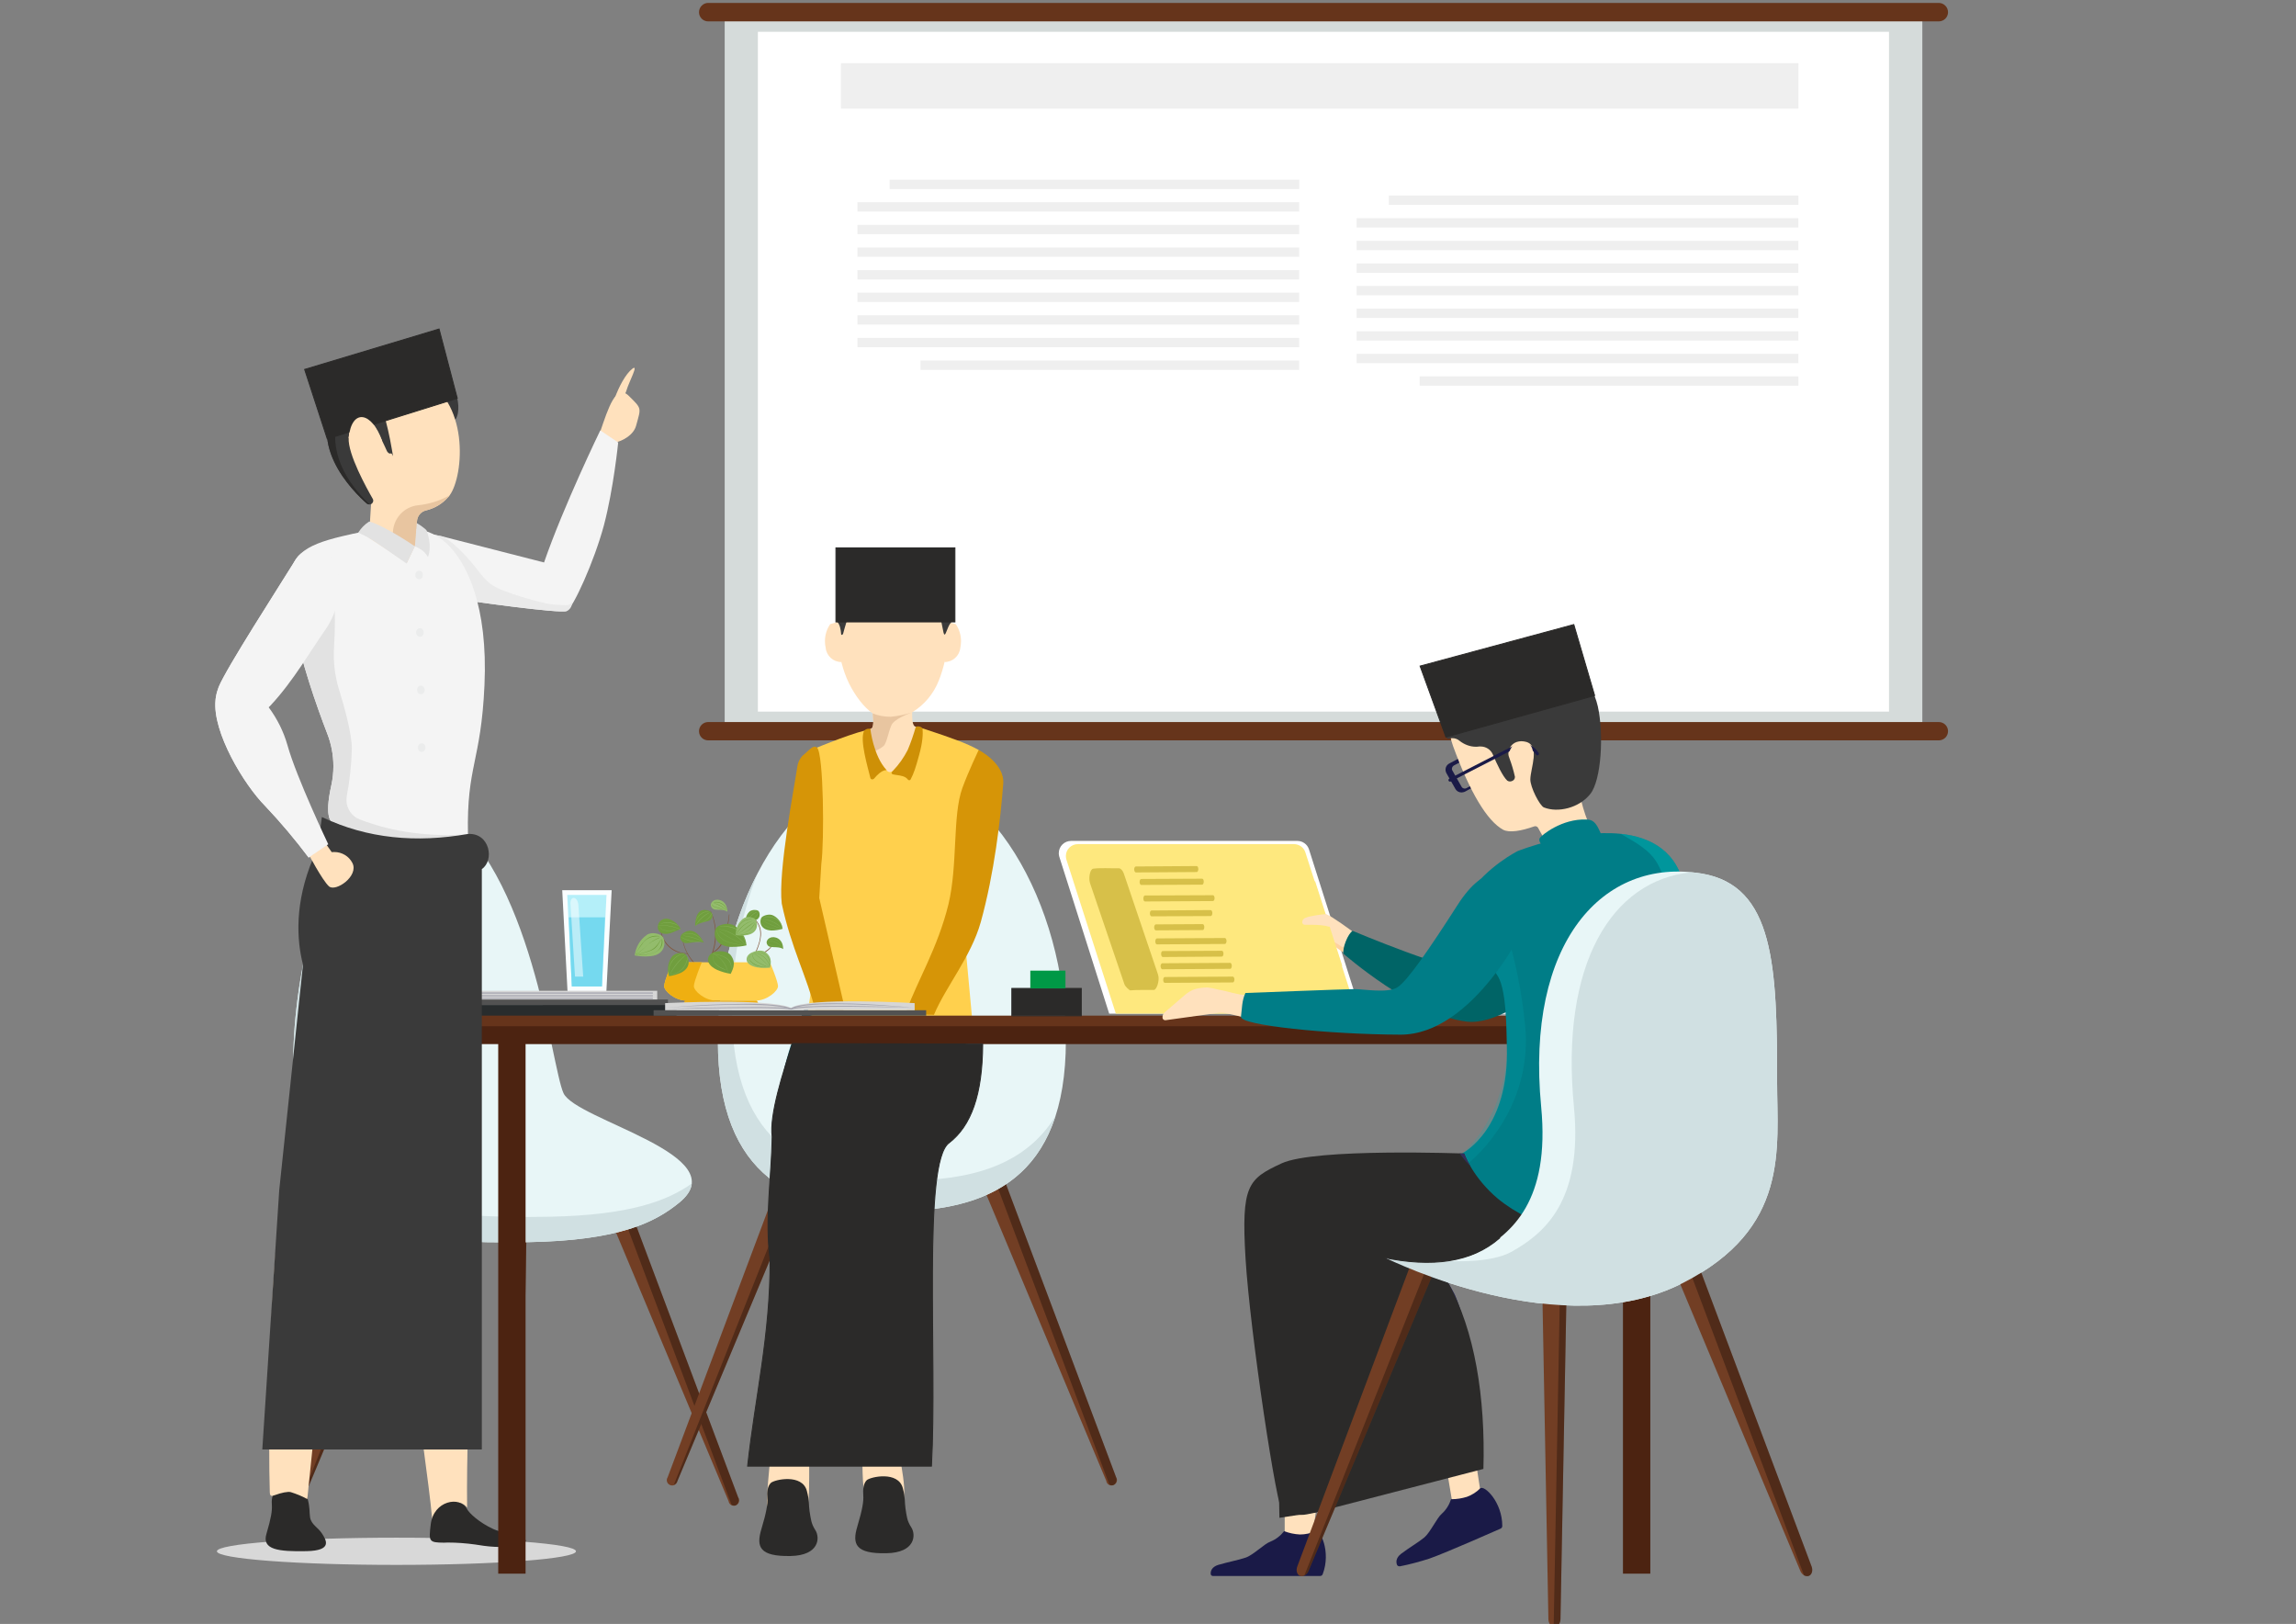 <?xml version="1.0" encoding="UTF-8"?>
<!DOCTYPE svg PUBLIC "-//W3C//DTD SVG 1.1//EN" "http://www.w3.org/Graphics/SVG/1.1/DTD/svg11.dtd">
<!-- Creator: CorelDRAW X8 -->
<svg xmlns="http://www.w3.org/2000/svg" xml:space="preserve" width="16.535in" height="11.693in" version="1.1" style="shape-rendering:geometricPrecision; text-rendering:geometricPrecision; image-rendering:optimizeQuality; fill-rule:evenodd; clip-rule:evenodd"
viewBox="0 0 16535 11693"
 xmlns:xlink="http://www.w3.org/1999/xlink">
 <rect x="0" y="0" width="16535" height="11693" fill="#808080" stroke="none"/>
 <defs>
  <style type="text/css">
   <![CDATA[
    .str0 {stroke:#2B2A29;stroke-width:6.945}
    .fil61 {fill:none}
    .fil59 {fill:#EBECEC}
    .fil18 {fill:#2B2A29}
    .fil16 {fill:#2B2A29}
    .fil51 {fill:#FEE87E}
    .fil60 {fill:#FEE87E}
    .fil52 {fill:#D7C049}
    .fil62 {fill:#009846}
    .fil54 {fill:#006466}
    .fil55 {fill:#007D87}
    .fil21 {fill:#09424C}
    .fil22 {fill:#0C5A71}
    .fil49 {fill:#1A1A47}
    .fil31 {fill:#282C2D}
    .fil58 {fill:#33305B}
    .fil37 {fill:#383838}
    .fil19 {fill:#3A3A3A}
    .fil13 {fill:#3A3A3A}
    .fil48 {fill:#4C2311}
    .fil33 {fill:#525252}
    .fil39 {fill:#58595B}
    .fil40 {fill:#594A42}
    .fil3 {fill:#66341B}
    .fil44 {fill:#709E3E}
    .fil4 {fill:#723E24}
    .fil29 {fill:#75D9EF}
    .fil41 {fill:#81553A}
    .fil47 {fill:#93BC6C}
    .fil34 {fill:#A5A5AF}
    .fil36 {fill:#A7A9AC}
    .fil28 {fill:#B4EFF9}
    .fil26 {fill:#CE9006}
    .fil7 {fill:#D0E0E2}
    .fil0 {fill:#D5DBDA}
    .fil25 {fill:#D69507}
    .fil32 {fill:#D6D6D6}
    .fil17 {fill:#D8D8D8}
    .fil11 {fill:#E2E2E2}
    .fil15 {fill:#E5BB98}
    .fil38 {fill:#E6E7E8}
    .fil14 {fill:#E8C5A0}
    .fil6 {fill:#E8F6F7}
    .fil10 {fill:#EAEAEA}
    .fil42 {fill:#EFAF11}
    .fil2 {fill:#EFEFEF}
    .fil35 {fill:#F1F2F2}
    .fil12 {fill:#F4D5B5}
    .fil9 {fill:#F4F4F4}
    .fil27 {fill:#FAFEFF}
    .fil24 {fill:#FFD04D}
    .fil53 {fill:#FFD19F}
    .fil8 {fill:#FFE1BD}
    .fil20 {fill:#FFE1BD}
    .fil1 {fill:white}
    .fil23 {fill:black;fill-opacity:0.102}
    .fil56 {fill:#00B3B7;fill-opacity:0.18}
    .fil5 {fill:black;fill-opacity:0.302}
    .fil46 {fill:#93BC6C;fill-opacity:0.384}
    .fil57 {fill:#00B3B7;fill-opacity:0.451}
    .fil30 {fill:white;fill-opacity:0.502}
    .fil50 {fill:#3D3D72;fill-opacity:0.541}
    .fil43 {fill:#EFAF11;fill-opacity:0.549}
    .fil45 {fill:#93BC6C;fill-opacity:0.62}
   ]]>
  </style>
   <clipPath id="id0">
    <path d="M10239 8811l577 138 682 3 706 -178 1266 2356 -172 711c0,0 -3994,287 -4101,197 -106,-91 -606,-575 -676,-764 -71,-189 1718,-2463 1718,-2463z"/>
   </clipPath>
 </defs>
 <g id="Layer_x0020_1">
  <rect class="fil0" x="5219" y="129" width="8625" height="5095"/>
  <rect class="fil1" x="5458" y="229" width="8146" height="4895"/>
  <rect class="fil2" x="6056" y="455" width="6896" height="327"/>
  <rect class="fil2" x="10002" y="1408" width="2949.64" height="67.197"/>
  <rect class="fil2" x="6407" y="1294" width="2949.64" height="67.197"/>
  <rect class="fil2" x="9770" y="1571" width="3181.19" height="67.197"/>
  <rect class="fil2" x="6175" y="1456" width="3181.19" height="67.197"/>
  <rect class="fil2" x="9770" y="1734" width="3181.19" height="67.197"/>
  <rect class="fil2" x="6175" y="1619" width="3181.19" height="67.197"/>
  <rect class="fil2" x="9770" y="1897" width="3181.19" height="67.197"/>
  <rect class="fil2" x="6175" y="1782" width="3181.19" height="67.197"/>
  <rect class="fil2" x="9770" y="2059" width="3181.19" height="67.197"/>
  <rect class="fil2" x="6175" y="1945" width="3181.19" height="67.197"/>
  <rect class="fil2" x="9770" y="2222" width="3181.19" height="67.197"/>
  <rect class="fil2" x="6175" y="2107" width="3181.19" height="67.197"/>
  <rect class="fil2" x="9770" y="2385" width="3181.19" height="67.197"/>
  <rect class="fil2" x="6175" y="2270" width="3181.19" height="67.197"/>
  <rect class="fil2" x="9770" y="2548" width="3181.19" height="67.197"/>
  <rect class="fil2" x="6175" y="2433" width="3181.19" height="67.197"/>
  <rect class="fil2" x="10224" y="2710" width="2727.28" height="67.197"/>
  <rect class="fil2" x="6629" y="2596" width="2727.28" height="67.197"/>
  <path class="fil3" d="M14029 88c0,37 -30,66 -67,66l-8862 0c0,0 0,0 0,0 -36,0 -66,-29 -66,-66 0,0 0,0 0,0l0 0c0,0 0,0 0,0 0,-37 30,-67 66,-67 0,0 0,0 0,0l8862 0c37,0 67,30 67,67l0 0 0 0z"/>
  <path class="fil3" d="M14029 5265c0,37 -30,66 -67,66l-8862 0c0,0 0,0 0,0 -36,0 -66,-29 -66,-66 0,0 0,0 0,0l0 0c0,0 0,0 0,0 0,-37 30,-66 66,-66 0,0 0,0 0,0l8862 0c37,0 67,29 67,66l0 0z"/>
  <path class="fil4" d="M3750 11110l48 -2571 -171 0 48 2571c-1,3 -1,6 -1,9 0,21 17,38 38,38 22,0 39,-17 39,-38 0,-3 -1,-6 -1,-9l0 0z"/>
  <path class="fil4" d="M2178 10809l993 -2372 -159 -63 -904 2408c-3,6 -4,13 -4,19 0,16 8,31 22,38 3,1 6,2 10,2 19,0 36,-13 42,-32l0 0z"/>
  <path class="fil4" d="M5247 10809l-994 -2372 159 -63 904 2408c5,6 7,14 7,22 0,21 -17,38 -38,38 -19,0 -35,-14 -38,-33l0 0z"/>
  <g id="_1548361081408">
   <path class="fil5" d="M2985 8448l101 40 -934 2349c12,-6 21,-16 26,-28l993 -2372 -159 -63 -27 74z"/>
   <path class="fil5" d="M3628 8607l128 0 -48 2550c1,0 3,0 4,0 22,-3 38,-21 38,-43 0,-1 0,-3 0,-4l48 -2571 -171 0 1 68z"/>
   <path class="fil5" d="M5316 10782l-904 -2408 -159 63 19 44 98 -39 899 2394c5,3 12,5 19,5 3,0 7,0 11,-2 13,-7 22,-22 22,-38 0,-6 -2,-13 -5,-19l0 0z"/>
  </g>
  <path class="fil6" d="M4891 8660c-174,142 -431,272 -1084,284 -858,17 -1308,-80 -1552,-523 -407,-740 102,-3129 907,-2600 672,442 807,1855 896,2050 89,196 1254,447 833,789z"/>
  <path class="fil7" d="M3956 8761c-859,17 -1308,-80 -1552,-523 -278,-505 -129,-1778 250,-2368 -485,449 -711,1984 -399,2551 244,443 694,540 1552,523 653,-12 910,-142 1084,-284 59,-48 87,-94 91,-138 -174,123 -442,228 -1026,239z"/>
  <path class="fil8" d="M4323 3107c58,-169 113,-347 205,-257 96,95 89,83 53,215 -35,131 -308,185 -258,42z"/>
  <path class="fil8" d="M4428 2865c29,-80 77,-172 126,-210 49,-38 -25,95 -43,158 -18,62 -108,120 -83,52z"/>
  <path class="fil9" d="M4349 3783c69,-259 103,-597 103,-597l-129 -87c0,0 -263,541 -405,951l-734 -188 -89 -18 239 476c0,0 706,103 749,79 44,-24 195,-352 266,-616z"/>
  <path class="fil10" d="M4083 4399c-43,24 -749,-79 -749,-79l-239 -476 89 18c66,28 173,134 260,248 62,81 97,111 191,146 145,54 298,93 356,97 98,6 107,11 128,-17 0,2 0,4 0,6 0,24 -14,47 -36,57z"/>
  <path class="fil9" d="M2357 5283c29,74 44,154 44,234 0,47 -5,93 -15,138 -55,247 7,264 7,264 0,0 335,212 613,299 200,62 370,51 365,-169l0 -3c-1,-13 -1,-26 -1,-38 -10,-495 94,-520 119,-1074 26,-569 -126,-886 -276,-1024 -151,-137 -357,-142 -744,-50 -290,68 -386,145 -384,360 4,89 14,178 32,265 48,271 162,596 240,798z"/>
  <path class="fil11" d="M2357 5283c29,74 44,154 44,234 0,47 -5,93 -15,138 -55,247 7,264 7,264 0,0 335,212 613,299l260 -25 104 -82 1 -65c-1,-13 -1,-26 -1,-38 -49,3 -98,5 -147,5 -82,0 -164,-5 -246,-16 -131,-16 -261,-49 -385,-96 -58,-22 -97,-78 -97,-140 0,-9 1,-18 2,-27 22,-113 34,-230 37,-345 -1,-109 -52,-293 -93,-426 -25,-81 -37,-165 -37,-250 0,-21 1,-43 2,-65 4,-59 6,-118 6,-177 0,-61 -2,-122 -6,-182l-206 -111 -115 42c3,89 14,178 31,265 49,271 163,596 241,798z"/>
  <path class="fil12" d="M2353 6333c-24,4 -85,-103 -85,-103l25 -34c15,-19 35,-33 58,-40l4 -1c5,-2 10,-3 15,-3 16,0 31,8 40,22 18,25 45,55 76,54l1 0c0,0 1,0 2,0 1,0 1,0 1,0 28,1 -114,101 -137,105z"/>
  <path class="fil13" d="M3293 2868c0,0 25,98 -14,155l-160 -216 111 -1 63 62z"/>
  <path class="fil8" d="M2425 3179c7,279 248,440 248,440l-16 254 162 105 111 72 64 -134 9 -163c2,-38 29,-70 66,-78 62,-15 117,-48 158,-95 4,-4 8,-8 11,-13l0 0c105,-143 145,-693 -215,-849 -373,-162 -605,182 -598,461z"/>
  <path class="fil14" d="M2830 3826l-11 152 111 72 64 -134 9 -163c2,-38 29,-70 66,-78 62,-15 117,-48 158,-95 4,-4 8,-8 11,-13 -71,39 -148,63 -227,71 -98,10 -174,90 -181,188l0 0z"/>
  <path class="fil13" d="M2814 3265c-14,6 -27,-16 -27,-16 0,0 -78,-175 -105,-202 -48,-49 -162,-45 -171,106 -7,117 131,365 173,438 3,4 4,9 4,14 0,8 -4,16 -11,22 -4,3 -10,5 -15,5l-2 0c0,0 -1,0 -1,0 -6,0 -12,-2 -17,-6 -89,-78 -481,-454 -170,-808 0,0 247,16 285,135 27,92 49,187 65,282 16,94 7,24 -8,30z"/>
  <path class="fil11" d="M2659 3755c-32,20 -59,48 -79,80 35,16 68,33 100,53 43,26 248,170 248,170l60 -124c0,0 -214,-147 -329,-179z"/>
  <path class="fil11" d="M2988 3934c0,0 71,25 93,78 0,0 37,-70 -10,-195 -21,-19 -44,-36 -69,-50l-14 167z"/>
  <path class="fil15" d="M2419 6159c15,19 31,37 49,53 11,7 13,-7 9,-16 -4,-9 -56,-50 -58,-37z"/>
  <path class="fil16" d="M2662 3632l-2 0c0,0 -1,0 -1,0 -6,0 -12,-2 -17,-6 -89,-78 -481,-454 -170,-808 -7,28 -10,56 -10,85 0,9 0,18 1,28 1,9 -199,321 199,701z"/>
  <ellipse class="fil17" cx="2855" cy="11170" rx="1293" ry="98"/>
  <path class="fil18" d="M2216 10794c17,66 11,89 17,132 9,52 57,72 85,115 31,48 80,124 -110,128 -203,4 -324,-10 -289,-125 34,-115 41,-165 39,-203 -3,-37 0,-76 23,-99 23,-22 205,-62 235,52z"/>
  <path class="fil19" d="M2259 7143c0,0 -321,-512 134,-1224 0,0 355,159 639,178 224,15 338,-8 338,-8 0,0 19,685 19,1054l-1130 0 0 0z"/>
  <path class="fil20" d="M2475 8631c88,-370 -276,-435 -391,-168 -163,379 -150,2042 -141,2283 1,32 17,26 35,20 52,-19 95,-27 116,-22 41,13 81,29 119,50 35,-329 177,-1805 262,-2163z"/>
  <path class="fil19" d="M2802 7193c39,-459 -136,-816 -411,-665 -116,64 -158,192 -174,312 -15,121 -100,1371 -130,1597 -67,510 320,372 362,231 106,-356 333,-1224 353,-1475z"/>
  <path class="fil20" d="M3450 8607c14,-345 -274,-325 -391,-57 -251,579 2,1812 54,2393 56,-94 163,-125 188,-123 25,2 48,15 63,35 -9,-713 70,-1879 86,-2248z"/>
  <path class="fil19" d="M3072 8644c43,141 414,304 375,-209 -17,-227 -63,-1482 -72,-1603 -9,-121 -29,-298 -87,-320 -293,-111 -577,250 -500,705 52,303 195,1135 284,1427z"/>
  <path class="fil18" d="M3363 10865c15,30 89,99 190,145 102,45 318,67 198,107 -120,40 -260,15 -330,4 -65,-9 -132,-14 -197,-14 -9,0 -18,1 -26,1 -110,-1 -111,-8 -96,-132 20,-171 211,-207 261,-111z"/>
  <path class="fil10" d="M1910 5804c111,117 216,242 313,371l29 -20c0,0 -168,-234 -247,-329 -122,-145 -208,-258 -280,-392 -73,-133 -107,-391 -69,-463 38,-72 253,-391 299,-452 46,-61 422,-437 314,-541 -13,-11 -30,-17 -47,-17 -4,0 -9,1 -13,2 -33,13 -61,37 -80,67 -130,210 -496,776 -554,916 -9,23 -16,47 -20,72 -1,8 -3,16 -3,24 -23,230 205,608 358,762z"/>
  <path class="fil19" d="M2510 6141c0,0 -52,182 -282,287 -198,90 317,142 329,122 11,-20 111,-353 111,-353l-158 -56z"/>
  <path class="fil4" d="M6460 10966l49 -2587 -172 0 48 2587c-1,2 -1,5 -1,8 0,22 17,39 39,39 21,0 38,-17 38,-39 0,-3 0,-6 -1,-8l0 0z"/>
  <path class="fil4" d="M4879 10663l999 -2387 -160 -63 -909 2422c-4,7 -7,14 -7,22 0,22 17,39 39,39 19,0 35,-14 38,-33l0 0z"/>
  <path class="fil4" d="M7967 10663l-1000 -2387 160 -63 910 2422c4,7 7,14 7,22 0,22 -18,39 -39,39 -19,0 -36,-14 -38,-33l0 0z"/>
  <g id="_1548361071328">
   <path class="fil5" d="M5691 8287l101 40 -939 2364c12,-6 21,-16 26,-28l999 -2387 -160 -63 -27 74z"/>
   <path class="fil5" d="M6338 8447l128 0 -48 2565c2,1 3,1 5,1 22,-3 38,-22 38,-44 0,-1 0,-2 -1,-3l49 -2587 -172 0 1 68z"/>
   <path class="fil5" d="M8037 10635l-910 -2422 -160 63 19 44 98 -39 905 2408c5,4 12,6 19,6 4,0 8,-1 11,-2 14,-8 22,-22 22,-38 0,-7 -1,-14 -4,-20l0 0z"/>
  </g>
  <path class="fil6" d="M7676 7493c0,993 -561,1230 -1253,1230 -692,0 -1253,-237 -1253,-1230 0,-992 561,-1951 1253,-1951 692,0 1253,959 1253,1951z"/>
  <path class="fil7" d="M6523 8500c-692,0 -1252,-238 -1252,-1230 0,-333 62,-664 182,-975 -177,342 -283,767 -283,1198 0,993 561,1230 1253,1230 542,0 1004,-146 1178,-687 -218,359 -619,464 -1078,464z"/>
  <path class="fil21" d="M5805 7234c0,0 -148,343 -178,572 -44,334 21,479 413,493 393,13 507,-70 694,-70 187,0 404,-387 163,-846l-1092 -149z"/>
  <path class="fil8" d="M6193 10172l18 129c0,0 -5,316 8,409 21,163 81,402 150,387 78,-17 135,-125 143,-336 6,-142 -69,-413 -63,-479 7,-66 20,-195 20,-195l-276 85z"/>
  <path class="fil22" d="M6481 10179c0,0 186,-1682 210,-1889 24,-207 1,-587 -302,-593 -262,-6 -292,388 -292,627 0,239 75,1820 75,1820 0,0 -10,92 144,87 155,-5 165,-52 165,-52z"/>
  <g id="_1548361069728">
   <path class="fil23" d="M6301 7712c-80,171 -79,459 -80,620 0,239 84,1851 84,1851 0,0 42,12 133,33 -7,1 -14,2 -21,3 -6,1 -13,3 -19,5 -159,43 -218,-49 -218,-49 0,0 -83,-1612 -83,-1851 0,-209 23,-536 204,-612z"/>
  </g>
  <path class="fil8" d="M5553 10236l9 130c0,0 -45,390 -39,484 9,164 70,269 139,259 79,-11 134,-65 158,-274 15,-142 1,-405 12,-471 11,-66 3,-193 3,-193l-282 65z"/>
  <path class="fil22" d="M5840 10264c0,0 305,-1664 344,-1869 38,-205 42,-586 -260,-614 -260,-25 -319,367 -336,605 -17,239 -55,1821 -55,1821 0,0 -16,91 138,97 155,6 169,-40 169,-40z"/>
  <g id="_1548361069088">
   <path class="fil23" d="M5835 7790c-91,165 -111,452 -123,613 -17,238 -48,1852 -48,1852 0,0 41,15 130,42 -13,1 -27,2 -40,5 -162,32 -214,-63 -214,-63 0,0 31,-1614 48,-1853 15,-208 62,-533 247,-596z"/>
  </g>
  <path id="_Path_2" class="fil8" d="M5979 4494c-25,36 -38,79 -38,123 0,16 2,32 5,47 6,59 55,103 114,103l12 -106 -28 -186 -65 19z" data-name="&lt;Path&gt;"/>
  <path id="_Path_3" class="fil8" d="M6883 4494c25,36 38,79 38,123 0,16 -2,32 -5,47 -6,59 -55,103 -114,103l-13 -106 28 -186 66 19z" data-name="&lt;Path&gt;"/>
  <path id="_Path_4" class="fil24" d="M6949 6557c-3,36 -4,72 -4,108 0,61 4,122 11,182 11,123 53,575 53,575 -83,30 -170,53 -256,69 -217,41 -591,-70 -938,-188 0,0 57,-333 59,-590 3,-271 16,-341 -15,-629 -9,-72 -13,-146 -13,-220 0,-10 0,-22 0,-32 -31,-227 38,-449 38,-449 0,0 286,-120 406,-136 0,0 215,-49 365,1 197,65 305,103 393,152 9,5 67,173 42,320 -37,217 -92,514 -121,693 -12,71 -19,123 -20,144z" data-name="&lt;Path&gt;"/>
  <path id="_Path_6" class="fil8" d="M6851 4372c0,108 -22,361 -90,528 -37,95 -105,176 -192,229 0,44 -1,101 29,105 9,20 20,25 14,55 -21,108 -146,228 -177,257 -31,30 -50,0 -50,0 -36,-41 -67,-87 -92,-135 -16,-29 -28,-56 -35,-75 -5,-11 -7,-22 -7,-34 0,-19 5,-36 15,-52 34,-4 21,-75 19,-113 -65,-46 -125,-125 -171,-217 -90,-185 -95,-420 -95,-548 0,-230 186,-416 416,-416 230,0 416,186 416,416 0,0 0,0 0,0l0 0z" data-name="&lt;Path&gt;"/>
  <path id="_Path_7" class="fil14" d="M6564 5131c-25,9 -125,48 -144,90 -22,49 -34,127 -55,149 -21,18 -46,31 -72,41 -16,-29 -28,-56 -35,-75 -5,-11 -7,-22 -7,-34 0,-19 5,-36 15,-52 34,-4 21,-75 19,-113 40,16 83,24 126,24 1,0 3,0 5,0 50,-5 100,-15 148,-30l0 0z" data-name="&lt;Path&gt;"/>
  <path id="_Path_9" class="fil25" d="M7048 5400c0,0 188,96 177,242 -19,252 -64,645 -162,998 -70,249 -250,461 -337,667 0,0 -222,2 -196,-33 77,-211 224,-452 300,-761 69,-285 28,-641 101,-840 41,-113 117,-273 117,-273z" data-name="&lt;Path&gt;"/>
  <path id="_Path_10" class="fil25" d="M5872 7278c-58,-239 -175,-453 -242,-771 -28,-230 91,-842 113,-992 4,-24 14,-46 29,-65 4,-5 9,-10 14,-14 30,-22 71,-79 98,-53 48,46 53,676 31,836l-15 247 181 783c28,60 -209,29 -209,29z" data-name="&lt;Path&gt;"/>
  <path id="_Path_12" class="fil26" d="M6268 5248c0,0 21,194 117,298 0,0 -32,-10 -91,61 -3,3 -7,5 -12,5 -7,0 -13,-4 -14,-11 -19,-79 -78,-272 -45,-339 9,-10 21,-15 34,-15 4,0 7,0 11,1l0 0z" data-name="&lt;Path&gt;"/>
  <path id="_Path_13" class="fil26" d="M6595 5234c-16,56 -35,112 -58,166 -28,55 -64,106 -107,151 -43,44 74,13 108,62 2,3 6,5 10,5 5,0 9,-3 11,-8 22,-42 35,-81 59,-169 28,-100 29,-155 26,-196 -8,-10 -20,-15 -32,-15 -6,0 -12,1 -17,4l0 0z" data-name="&lt;Path&gt;"/>
  <polygon class="fil27" points="4367,7137 4405,6410 4049,6410 4087,7137 "/>
  <polygon class="fil28" points="4118,7103 4085,6444 4368,6444 4335,7103 "/>
  <polygon class="fil29" points="4096,6605 4118,7103 4335,7103 4357,6605 "/>
  <g id="_1548361063616">
   <path class="fil30" d="M4141 7032l59 0 -35 -519c-7,-63 -65,-66 -56,5l32 514z"/>
  </g>
  <rect class="fil31" x="3224" y="7236" width="1648" height="103"/>
  <rect class="fil32" x="3240" y="7134" width="1493.1" height="82.803"/>
  <rect class="fil33" x="3162" y="7197" width="1648.32" height="39.52"/>
  <rect class="fil34" x="3270" y="7166" width="1431.77" height="8.539"/>
  <rect class="fil34" x="3270" y="7184" width="1431.77" height="8.539"/>
  <rect class="fil34" x="3270" y="7146" width="1431.77" height="8.539"/>
  <rect class="fil35" x="10665" y="7151" width="681" height="169"/>
  <rect class="fil36" x="11131" y="7151" width="215" height="169"/>
  <rect class="fil36" x="10623" y="7151" width="680.716" height="19.398"/>
  <rect class="fil36" x="10623" y="7301" width="680.716" height="19.398"/>
  <rect class="fil37" x="11149" y="7151" width="888" height="169"/>
  <rect class="fil36" x="11245" y="7191" width="475.236" height="90.362"/>
  <rect class="fil38" x="11270" y="7195" width="424.035" height="80.626"/>
  <ellipse class="fil36" cx="11914" cy="7236" rx="56" ry="45"/>
  <rect class="fil36" x="10705" y="7182" width="388.228" height="17.079"/>
  <rect class="fil36" x="10705" y="7248" width="388.228" height="17.059"/>
  <rect class="fil36" x="10705" y="7272" width="388.228" height="17.059"/>
  <rect class="fil36" x="10827" y="7220" width="241.898" height="17.059"/>
  <rect class="fil36" x="10705" y="7220" width="102.279" height="17.059"/>
  <rect class="fil35" x="10537" y="6986" width="681" height="169"/>
  <rect class="fil36" x="11003" y="6986" width="215" height="169"/>
  <rect class="fil36" x="10495" y="6986" width="680.716" height="19.417"/>
  <rect class="fil36" x="10495" y="7136" width="680.716" height="19.398"/>
  <rect class="fil39" x="11021" y="6986" width="888" height="169"/>
  <rect class="fil36" x="11117" y="7026" width="475.236" height="90.362"/>
  <rect class="fil38" x="11142" y="7031" width="424.035" height="80.626"/>
  <ellipse class="fil36" cx="11785" cy="7071" rx="56" ry="45"/>
  <rect class="fil36" x="10577" y="7017" width="388.228" height="17.059"/>
  <rect class="fil36" x="10577" y="7083" width="388.228" height="17.059"/>
  <rect class="fil36" x="10577" y="7107" width="388.228" height="17.079"/>
  <rect class="fil36" x="10699" y="7055" width="241.898" height="17.059"/>
  <rect class="fil36" x="10577" y="7055" width="102.279" height="17.059"/>
  <rect class="fil35" x="10665" y="6821" width="681" height="169"/>
  <rect class="fil36" x="11131" y="6821" width="215" height="169"/>
  <rect class="fil36" x="10623" y="6821" width="680.716" height="19.398"/>
  <rect class="fil36" x="10623" y="6971" width="680.716" height="19.398"/>
  <rect class="fil40" x="11149" y="6821" width="888" height="169"/>
  <rect class="fil36" x="11245" y="6861" width="475.236" height="90.362"/>
  <rect class="fil38" x="11270" y="6866" width="424.035" height="80.626"/>
  <ellipse class="fil36" cx="11914" cy="6906" rx="56" ry="45"/>
  <rect class="fil36" x="10705" y="6852" width="388.228" height="17.059"/>
  <rect class="fil36" x="10705" y="6918" width="388.228" height="17.079"/>
  <rect class="fil36" x="10705" y="6943" width="388.228" height="17.079"/>
  <rect class="fil36" x="10827" y="6890" width="241.898" height="17.059"/>
  <rect class="fil36" x="10705" y="6890" width="102.279" height="17.059"/>
  <polygon class="fil27" points="12096,7316 12134,6757 11778,6757 11816,7316 "/>
  <polygon class="fil28" points="11848,7282 11815,6791 12097,6791 12064,7282 "/>
  <polygon class="fil29" points="11825,6952 11848,7282 12064,7282 12087,6952 "/>
  <g id="_1549787496368">
   <path class="fil30" d="M11871 7210l59 0 -35 -351c-7,-62 -66,-66 -57,6l33 345z"/>
  </g>
  <path class="fil41" d="M4912 6748c15,124 97,231 214,276 0,0 0,0 0,0 1,0 2,0 2,-1 0,-1 0,-2 -1,-2 -113,-53 -197,-146 -212,-273 -1,-2 -4,-2 -3,0l0 0 0 0z"/>
  <path class="fil41" d="M5116 6560c23,52 35,109 35,166 0,105 -40,206 -112,283 0,1 -1,1 -1,1 0,1 1,2 2,2 1,0 1,0 2,0 73,-76 114,-177 114,-283 0,-59 -13,-117 -38,-170 0,-2 -3,-1 -2,1l0 0 0 0z"/>
  <path class="fil41" d="M5443 6630c60,77 26,167 -12,245 -34,70 -103,103 -171,132 -1,1 -1,1 -1,2 0,2 1,3 3,3 0,0 0,0 0,0 87,-31 152,-79 187,-164 32,-77 52,-151 -3,-221 -2,-2 -5,1 -3,3l0 0 0 0z"/>
  <path class="fil41" d="M5407 6877c8,1 17,2 25,2 50,0 96,-24 126,-64 0,0 0,0 0,-1 0,-1 -1,-2 -2,-2 0,0 -1,1 -1,1 -33,39 -82,62 -133,62 -5,0 -10,-1 -14,-1 -1,0 -1,1 -1,1 0,1 0,1 0,2l0 0 0 0z"/>
  <path class="fil41" d="M5250 6586c-10,84 -32,227 -117,269 0,0 -1,1 -1,1 0,1 1,2 2,2 0,0 0,0 1,0 89,-33 110,-192 118,-272 0,-2 -3,-2 -3,0l0 0 0 0z"/>
  <path class="fil41" d="M4758 6704c12,94 93,164 187,164 3,0 6,0 8,0 1,0 2,-1 2,-2 0,0 -1,-1 -2,-1 0,0 -1,0 -1,0 -95,0 -176,-69 -191,-162 -1,-2 -3,-1 -3,1l0 0 0 0z"/>
  <path class="fil24" d="M5545 6929l-705 0c0,0 -57,138 -57,172 0,34 77,104 161,104l497 0c84,0 162,-70 162,-104 0,-34 -58,-172 -58,-172z"/>
  <polygon class="fil42" points="5470,7241 4915,7241 4934,7205 5451,7205 "/>
  <path class="fil42" d="M4997 7101c0,-34 57,-172 57,-172l-214 0c0,0 -57,138 -57,172 0,34 77,104 161,104l215 0c-84,0 -162,-70 -162,-104z"/>
  <polygon class="fil43" points="4934,7205 4915,7241 5129,7241 5149,7205 "/>
  <path class="fil44" d="M5166 6673c16,-13 79,-35 122,-8 50,30 83,83 88,142 -33,8 -67,11 -101,11 -5,0 -11,0 -16,0 -132,-10 -123,-122 -93,-145z"/>
  <path class="fil44" d="M5488 6603c10,-10 53,-27 83,-10 36,19 60,55 65,95 -26,8 -53,12 -80,12 -91,-3 -88,-80 -68,-97z"/>
  <path class="fil44" d="M5459 6557c-8,-4 -16,-5 -25,-5 -12,0 -23,3 -33,9 -20,17 -31,41 -31,67 0,2 0,4 0,6 6,1 12,1 18,1 12,0 25,-1 37,-3 61,-14 49,-66 34,-75z"/>
  <path class="fil44" d="M4831 6623c-10,-5 -22,-8 -34,-8 -3,0 -7,0 -11,1 -28,5 -49,30 -49,59 0,8 1,15 4,22 10,17 27,27 47,27 36,5 79,-23 115,-35 -16,-29 -41,-53 -72,-66l0 0z"/>
  <path class="fil44" d="M4925 6716c-15,7 -25,22 -26,39 4,21 22,36 43,36 0,0 0,0 1,0 21,1 94,-19 126,-3 -55,-104 -110,-94 -144,-72z"/>
  <path class="fil44" d="M5547 6752c-13,5 -23,16 -26,30 0,1 0,2 0,3 0,16 11,30 27,33 15,4 72,-2 92,16 0,-79 -64,-95 -93,-82z"/>
  <path class="fil44" d="M5155 6853c17,-5 80,-10 107,24 48,62 6,116 1,135 -34,-5 -67,-15 -98,-28 -105,-49 -68,-122 -10,-131z"/>
  <path class="fil44" d="M4924 6864c-15,-5 -67,-4 -88,29 -17,25 -26,55 -26,85 0,18 3,35 8,51 30,-4 59,-13 87,-25 90,-46 48,-130 19,-140z"/>
  <path class="fil44" d="M5092 6554c17,2 30,12 37,27 2,4 2,8 2,12 0,15 -9,29 -23,36 -16,8 -83,15 -102,41 2,-114 51,-124 86,-116z"/>
  <g id="_1548368823680">
   <path class="fil45" d="M4738 6665c8,-1 17,-1 26,-1 47,0 94,10 137,29 1,1 2,-1 1,-1 -42,-20 -88,-30 -134,-30 -10,0 -20,1 -30,2 -1,0 -1,1 0,1l0 0z"/>
   <path class="fil45" d="M4757 6652c16,-5 32,-7 48,-7 27,0 54,7 77,20 0,0 0,0 1,0 0,0 0,0 0,-1 0,0 0,0 0,-1 -23,-14 -49,-21 -76,-21 -17,0 -34,3 -50,9 0,0 0,0 0,0 0,1 0,1 0,1 0,0 0,0 0,0l0 0 0 0z"/>
   <path class="fil45" d="M4748 6672c18,39 82,34 115,25 1,0 1,-1 1,-1 0,-1 0,-1 -1,-1 0,0 0,0 0,0 -33,8 -96,14 -114,-23 0,-1 -1,-1 -1,0l0 0 0 0z"/>
   <path class="fil45" d="M4914 6731c15,-6 30,-9 45,-9 41,0 79,22 99,58 0,0 0,0 1,0 0,0 0,0 0,0 0,-1 0,-1 0,-1 -19,-36 -57,-59 -98,-59 -17,0 -32,3 -47,10 0,0 0,0 0,0 0,1 0,1 0,1 0,0 0,0 1,0l-1 0 0 0z"/>
   <path class="fil45" d="M4921 6738c45,6 88,18 129,36 1,0 1,-1 1,-1 -41,-20 -85,-32 -130,-36 0,0 0,1 0,1l0 0 0 0z"/>
   <path class="fil45" d="M4907 6750c36,21 77,32 119,32 6,0 12,0 19,-1 1,0 1,-2 0,-1 -5,0 -11,0 -16,0 -42,0 -84,-11 -121,-31 0,0 0,0 -1,0 0,0 0,0 0,1 0,0 0,0 0,0l0 0 0 0z"/>
   <path class="fil45" d="M5010 6665c24,-39 58,-71 99,-92 0,-1 0,-1 0,-1 0,-1 0,-1 -1,-1 0,0 0,0 0,0 -42,20 -77,53 -99,93 0,0 0,0 0,1 0,0 0,0 1,0 0,0 0,0 0,0l0 0 0 0z"/>
   <path class="fil45" d="M5052 6645c33,-13 60,-37 77,-68 0,0 0,0 0,0 0,-1 0,-1 -1,-1 0,0 0,0 -1,0 -17,30 -43,54 -75,68 -1,0 0,1 0,1l0 0 0 0z"/>
   <path class="fil45" d="M5011 6637c12,-42 49,-72 92,-74 1,0 1,-1 1,-1 0,-1 0,-1 -1,-1 -44,1 -83,32 -93,76 0,0 0,0 0,0 0,0 0,1 0,1 1,0 1,0 1,-1l0 0 0 0z"/>
   <path class="fil45" d="M5377 6636c18,-29 43,-52 73,-68 0,0 1,-1 1,-1 0,-1 -1,-1 -1,-1 -1,0 -1,0 -1,0 -31,15 -56,39 -73,69 0,0 0,0 0,1 0,0 0,0 1,0 0,0 0,0 0,0l0 0z"/>
   <path class="fil45" d="M5408 6621c25,-9 45,-27 57,-50 0,0 0,-1 0,-1 0,0 0,0 -1,0 0,0 0,0 0,0 -13,22 -33,40 -56,50 -1,0 0,1 0,1l0 0 0 0z"/>
   <path class="fil45" d="M5378 6615c8,-31 36,-53 68,-55 1,0 1,0 1,-1 0,0 0,-1 -1,-1 -33,1 -62,25 -69,57 0,0 0,0 0,0 0,1 0,1 0,1 1,0 1,0 1,-1l0 0z"/>
   <path class="fil45" d="M4824 7019c29,-56 70,-105 118,-145 1,0 1,0 1,-1 0,0 -1,0 -1,0 0,0 0,0 0,0 -51,38 -92,88 -119,146 -1,0 1,1 1,0l0 0 0 0z"/>
   <path class="fil45" d="M4818 7021c-1,-6 -2,-13 -2,-20 0,-66 47,-122 111,-135 0,0 1,0 1,-1 0,0 -1,-1 -1,-1 0,0 0,0 0,0 -65,12 -113,69 -113,135 0,8 1,15 2,23 0,1 2,0 2,-1l0 0 0 0z"/>
   <path class="fil45" d="M4830 7018c66,-6 118,-59 122,-125 0,-1 -1,-1 -2,0 -5,65 -55,117 -120,123 -1,0 -1,2 0,2l0 0 0 0z"/>
   <path class="fil45" d="M5132 6867c56,24 96,74 110,134 0,0 0,0 1,0 0,0 0,0 0,-1 0,0 0,0 0,0 -12,-60 -54,-110 -111,-134 0,-1 -1,0 0,1l0 0 0 0z"/>
   <path class="fil45" d="M5139 6870c61,9 129,30 127,105 0,0 0,0 0,0 1,0 1,0 1,0 6,-76 -67,-98 -127,-107 -1,0 -2,1 -1,2l0 0 0 0z"/>
   <path class="fil45" d="M5136 6880c-12,57 45,89 90,105 0,0 0,0 0,0 1,0 1,0 1,-1 0,0 0,0 0,0 -43,-20 -102,-46 -90,-104 1,-1 -1,-1 -1,0l0 0z"/>
   <path class="fil45" d="M5162 6694c1,83 122,109 187,109 0,0 0,0 0,0 0,-1 0,-1 0,-1 -65,-2 -183,-25 -186,-108 0,0 0,0 0,0 -1,0 -1,0 -1,0l0 0z"/>
   <path class="fil45" d="M5178 6705c57,40 118,73 183,98 1,1 1,-1 1,-1 -65,-25 -126,-58 -183,-98 -1,0 -1,0 -1,1l0 0 0 0z"/>
   <path class="fil45" d="M5180 6691c72,14 137,52 184,109 0,1 2,-1 1,-2 -46,-57 -112,-96 -185,-108 -1,0 -1,1 0,2l0 0 0 -1z"/>
   <path class="fil45" d="M5187 6672c92,-6 171,29 181,129 0,1 0,1 0,1 1,0 1,0 1,-1 0,-39 -18,-76 -49,-101 -38,-31 -86,-33 -133,-30 0,0 0,2 0,2l0 0 0 0z"/>
   <path class="fil45" d="M5479 6622c6,59 94,70 141,66 0,0 1,0 1,0 0,0 -1,-1 -1,-1 -47,2 -132,-6 -141,-65 0,-1 0,-1 0,-1 0,0 0,0 0,1l0 0 0 0z"/>
   <path class="fil45" d="M5491 6628c43,25 90,46 138,60 0,0 0,0 0,0 1,0 1,0 1,-1 0,0 0,0 0,-1 -49,-14 -95,-34 -139,-59 0,0 0,0 0,0 0,0 0,0 0,1 0,0 0,0 0,0l0 0 0 0z"/>
   <path class="fil45" d="M5491 6619c53,5 102,29 140,66 0,0 0,0 0,0 1,0 1,0 1,-1 0,0 0,0 0,0 -37,-39 -87,-62 -141,-66 0,0 0,1 0,1l0 0 0 0z"/>
   <path class="fil45" d="M5496 6604c65,-8 124,11 138,82 0,0 0,1 0,1 1,0 1,-1 1,-1 -2,-28 -17,-54 -41,-70 -20,-11 -43,-17 -66,-17 -11,0 -22,2 -32,4 -1,0 -1,1 -1,1 0,0 1,0 1,0 0,0 0,0 0,0l0 0z"/>
   <path class="fil46" d="M5522 6785c7,11 17,18 29,21 12,4 25,2 37,4 18,4 35,10 50,20 0,0 0,0 0,0 1,0 1,0 1,0 0,0 0,0 0,0 -18,-12 -38,-19 -59,-22 -21,-3 -44,-2 -57,-23 0,0 0,-1 0,-1 0,0 -1,1 -1,1 0,0 0,0 0,0l0 0 0 0z"/>
   <path class="fil45" d="M5530 6774c41,1 80,20 105,52 0,0 0,0 0,0 1,0 1,0 1,0 0,0 0,0 0,0 -25,-33 -64,-53 -105,-53 0,0 -1,0 -1,0 0,0 0,1 0,1 0,0 0,0 0,0l0 0 0 0z"/>
   <path class="fil45" d="M5542 6767c8,-2 16,-4 24,-4 32,0 61,23 68,54 0,1 0,1 0,1 1,0 1,-1 1,-1 0,0 0,0 0,0 -7,-32 -36,-55 -69,-55 -8,0 -16,1 -24,4 0,0 0,1 1,1l0 0 -1 0z"/>
  </g>
  <path class="fil47" d="M4768 6740c-14,-13 -72,-35 -110,-8 -49,34 -80,88 -87,148 25,4 51,7 76,7 13,0 25,-1 37,-2 120,-10 111,-122 84,-145z"/>
  <path class="fil47" d="M5435 6615c-13,-9 -59,-22 -86,2 -32,27 -50,67 -50,110 0,2 0,4 0,6 13,2 27,3 41,3 14,0 28,-1 41,-3 92,-17 76,-103 54,-118z"/>
  <path class="fil47" d="M5145 6482c-13,5 -23,17 -26,30 0,1 0,2 0,3 0,16 11,30 27,34 15,4 72,-3 92,16 0,-79 -64,-96 -93,-83z"/>
  <path class="fil47" d="M5414 6859c14,-8 68,-26 99,-3 57,42 33,95 33,112 -12,1 -25,2 -37,2 -19,0 -37,-1 -55,-4 -104,-19 -88,-87 -40,-107z"/>
  <path class="fil44" d="M4578 6875c24,-15 46,-33 66,-53 31,-31 68,-54 108,-70 1,0 1,-2 0,-2 -74,23 -111,87 -175,123 0,0 0,1 0,1 0,1 0,1 1,1 0,0 0,0 0,0l0 0 0 0z"/>
  <path class="fil44" d="M4578 6867c17,-29 37,-57 57,-83 31,-35 68,-43 113,-42 2,0 2,-2 1,-2 -93,-15 -130,59 -172,126 0,0 0,0 0,0 0,1 1,1 1,1 0,0 0,0 0,0l0 0 0 0z"/>
  <path class="fil44" d="M4601 6879c70,-4 187,-18 168,-116 0,-1 -1,-1 -1,-1 -1,0 -2,0 -2,1 1,30 -4,62 -30,82 -35,26 -93,29 -135,32 -1,0 -1,2 0,2l0 0 0 0z"/>
  <path class="fil44" d="M4585 6876c36,-12 75,-19 109,-34 34,-15 49,-45 66,-76 0,-1 0,-1 0,-1 0,0 0,-1 -1,-1 0,0 0,0 0,1 -24,38 -42,66 -86,82 -28,11 -59,18 -88,27 -1,1 -1,3 1,2l0 0 -1 0z"/>
  <path class="fil44" d="M5141 6504c34,9 65,27 89,52 1,0 1,0 1,0 0,0 0,0 0,-1 0,0 0,0 0,0 -24,-27 -55,-45 -90,-52 0,0 0,0 0,0 -1,0 -1,0 -1,1 0,0 0,0 1,0l0 0z"/>
  <path class="fil44" d="M5127 6514c4,9 13,16 23,18 21,7 42,13 64,19 0,0 0,0 0,0 0,0 1,0 1,-1 0,0 -1,0 -1,0 -14,-5 -27,-10 -41,-14 -14,-4 -38,-7 -44,-23 0,-1 -2,0 -2,1l0 0 0 0z"/>
  <path class="fil44" d="M5141 6498c5,-1 9,-1 14,-1 35,0 67,22 79,55 0,0 1,0 1,-1 -10,-34 -42,-57 -77,-57 -6,0 -12,1 -17,2 -2,0 -1,2 0,2l0 0 0 0z"/>
  <path class="fil44" d="M5309 6730c41,-28 82,-59 122,-89 0,0 0,0 0,0 0,-1 0,-1 0,-1 0,0 0,0 0,0 -44,26 -81,61 -123,89 0,1 0,1 1,1l0 0 0 0z"/>
  <path class="fil44" d="M5320 6729c46,-8 99,-36 117,-82 0,0 0,0 0,0 0,0 0,-1 -1,-1 0,0 0,0 0,1 -24,44 -67,74 -117,81 0,0 0,1 0,1l0 0 1 0z"/>
  <path class="fil44" d="M5307 6724c23,-44 63,-78 111,-92 0,0 0,0 0,0 0,-1 0,-1 0,-1 0,0 0,0 0,0 -50,13 -91,47 -113,92 0,1 0,1 0,1 0,0 0,1 1,1 0,0 0,-1 1,-1l0 0z"/>
  <path class="fil44" d="M5329 6730c3,1 7,1 11,1 29,0 56,-8 80,-24 14,-8 23,-22 23,-38 0,-5 -1,-11 -3,-15 0,-1 -1,-1 -1,0 20,62 -71,74 -110,75 -1,0 -1,1 -1,1 0,0 0,0 1,0l0 0z"/>
  <path class="fil44" d="M5303 6716c13,-55 49,-99 110,-95 1,0 1,-2 0,-2 -61,-7 -99,42 -111,96 0,0 0,0 0,0 0,1 0,1 0,1 1,0 1,0 1,0l0 0 0 0z"/>
  <path class="fil44" d="M5429 6865c42,27 79,61 111,99 0,1 1,0 0,-1 -31,-39 -68,-72 -110,-99 0,0 0,0 0,0 -1,0 -1,0 -1,1 0,0 0,0 0,0l0 0z"/>
  <path class="fil44" d="M5434 6862c52,7 95,45 108,96 1,0 1,0 1,0 0,0 1,0 1,-1 0,0 0,0 0,0 -13,-51 -57,-90 -109,-96 -1,0 -1,1 -1,1l0 0z"/>
  <path class="fil44" d="M5445 6858c4,0 8,0 13,0 22,0 44,8 62,22 14,15 23,35 23,56 0,3 0,5 -1,7 0,1 1,1 1,1 0,0 1,0 1,-1 0,-3 0,-6 0,-9 0,-21 -8,-41 -23,-55 -17,-15 -39,-22 -62,-22 -4,0 -9,0 -14,1 0,0 0,1 0,0l0 0 0 0z"/>
  <path class="fil44" d="M5425 6865c-31,46 82,93 111,99 0,0 0,0 0,0 1,0 1,0 1,-1 0,0 0,0 -1,0 -27,-8 -138,-52 -110,-97 1,-1 0,-1 -1,-1l0 0z"/>
  <path class="fil44" d="M5413 6870c-10,7 -16,18 -16,30 0,10 4,20 12,26 24,29 70,38 106,38 0,0 1,0 1,-1 0,0 -1,0 -1,0 -22,-1 -44,-5 -64,-13 -27,-10 -83,-49 -38,-79 0,0 1,0 1,-1 0,0 -1,0 -1,0 0,0 0,0 0,0l0 0z"/>
  <rect class="fil48" x="3588" y="7460" width="197" height="3871"/>
  <rect class="fil48" x="11688" y="7460" width="197" height="3871"/>
  <rect class="fil48" x="3189" y="7347" width="9095" height="171"/>
  <rect class="fil3" x="3093" y="7313" width="9285.88" height="76.543"/>
  <rect class="fil33" x="4707" y="7274" width="1962.91" height="39.5"/>
  <path class="fil32" d="M6587 7223c0,0 -776,-46 -890,34 -157,-72 -907,-34 -907,-34l0 51 1797 0 0 -51z"/>
  <path class="fil34" d="M6587 7257c-75,-6 -149,-11 -224,-15 -74,-4 -149,-8 -223,-10 -75,-2 -150,-2 -224,0 -37,2 -75,4 -112,8 -18,2 -36,6 -54,10 -18,3 -35,9 -51,19l-2 1 -2 -1c-17,-7 -35,-12 -54,-16 -18,-3 -37,-6 -56,-8 -37,-5 -75,-7 -113,-8 -76,-3 -152,-3 -228,-2 -75,2 -151,5 -227,9 -76,3 -152,7 -228,13 152,-14 303,-24 455,-27 76,-2 152,-3 228,-1 38,2 76,4 114,8 19,2 38,5 57,8 19,3 37,9 55,16l-4 1c17,-10 35,-17 54,-20 18,-4 37,-7 56,-9 37,-5 74,-7 112,-8 74,-2 149,-1 224,1 149,5 298,16 447,31z"/>
  <path class="fil34" d="M6587 7257c-75,-2 -149,-4 -223,-5 -74,-1 -149,-2 -223,-3 -74,0 -148,0 -223,1 -37,1 -74,2 -111,5 -18,1 -37,2 -55,4 -18,2 -36,5 -54,10l-1 0 -1 0c-18,-3 -37,-5 -56,-6 -18,-1 -37,-2 -56,-2 -37,-2 -75,-2 -112,-3 -76,0 -151,0 -226,1l-451 6 225 -8 226 -4c75,-1 150,-2 226,-2 37,0 75,1 112,2 19,0 38,1 57,2 19,1 38,3 57,6l-3 0c18,-5 37,-8 56,-10 19,-2 37,-3 56,-4 37,-2 74,-3 111,-4 75,-1 149,0 223,0 75,1 149,3 223,5 74,3 149,5 223,9z"/>
  <polygon class="fil8" points="10427,10628 10460,10824 10609,10824 10673,10813 10626,10508 "/>
  <path id="_Path_16" class="fil49" d="M10647 10572c-15,6 -30,12 -45,18 -64,19 -129,33 -194,43 -179,-294 -642,-1721 -642,-1721 -43,-181 228,50 341,43 6,0 12,0 18,0 29,0 58,5 86,16 107,45 265,350 265,350 0,0 49,105 99,323 50,218 72,928 72,928z" data-name="&lt;Path&gt;"/>
  <path id="_Path_17" class="fil50" d="M10647 10572c-15,6 -30,12 -45,18 -12,-87 -28,-226 -53,-447 -56,-494 -369,-1061 -442,-1188 6,0 12,0 18,0 29,0 58,5 86,16 107,45 265,350 265,350 0,0 49,105 99,323 50,218 72,928 72,928z" data-name="&lt;Path&gt;"/>
  <path id="_Path_18" class="fil49" d="M10450 10795c1,0 2,0 3,0 38,0 75,-6 111,-17 36,-13 69,-34 96,-61 28,-27 159,97 159,271 0,9 -6,17 -15,20 -8,3 -380,169 -511,215 -69,22 -139,41 -210,55 -2,0 -3,0 -5,0 -8,0 -14,-4 -17,-10 -7,-18 -10,-49 28,-79 59,-45 124,-82 169,-119 44,-38 90,-141 126,-171 31,-28 53,-64 66,-104l0 0z" data-name="&lt;Path&gt;"/>
  <path id="_Path_19" class="fil1" d="M9803 7299l-1815 0 -359 -1129c-3,-9 -4,-18 -4,-27 0,-49 40,-88 88,-88 0,0 0,0 0,0l1630 0c0,0 0,0 0,0 38,0 72,24 84,61l376 1183z" data-name="&lt;Path&gt;"/>
  <path id="_Path_20" class="fil51" d="M9774 7299l-1738 0 -356 -1109c-2,-8 -4,-17 -4,-26 0,-48 39,-86 87,-86 0,0 0,0 1,0l1554 0c0,0 0,0 0,0 38,0 72,24 83,60l373 1161z" data-name="&lt;Path&gt;"/>
  <path id="_Path_21" class="fil52" d="M8658 6370l-439 2c-6,0 -12,-9 -12,-21l0 0c0,-12 5,-22 12,-22l438 -2c7,0 12,9 12,21l0 0c0,0 0,0 0,0 0,12 -5,22 -11,22l0 0z" data-name="&lt;Path&gt;"/>
  <path id="_Path_21_0" class="fil52" d="M8619 6279l-439 3c-6,0 -12,-10 -12,-22l0 0c0,-12 5,-21 12,-21l438 -3c7,0 12,10 12,22l0 0c0,0 0,0 0,0 0,11 -5,21 -11,21l0 0z" data-name="&lt;Path&gt;"/>
  <path id="_Path_22" class="fil52" d="M8735 6488l-489 3c-7,0 -12,-9 -12,-21l0 0c0,-12 5,-22 12,-22l489 -2c6,-1 12,9 12,21l0 0c0,12 -5,21 -12,21l0 0z" data-name="&lt;Path&gt;"/>
  <path id="_Path_23" class="fil52" d="M8719 6596l-426 2c-6,0 -12,-9 -12,-21l0 0c0,-12 5,-21 12,-21l426 -3c6,0 12,10 12,21l0 0c0,0 0,0 0,0 0,12 -5,22 -12,22l0 0z" data-name="&lt;Path&gt;"/>
  <path id="_Path_24" class="fil52" d="M8662 6697l-338 2c-7,0 -12,-10 -12,-22l0 0c0,-11 5,-21 12,-21l337 -2c7,0 12,10 12,21l0 0c0,12 -5,22 -11,22l0 0z" data-name="&lt;Path&gt;"/>
  <path id="_Path_25" class="fil52" d="M8821 6797l-489 3c-7,0 -12,-10 -12,-21l0 0c0,-12 5,-22 12,-22l489 -3c6,0 12,10 12,22l0 0c0,0 0,0 0,0 0,11 -5,21 -12,21 0,0 0,0 0,0l0 0z" data-name="&lt;Path&gt;"/>
  <path id="_Path_26" class="fil52" d="M8799 6888l-425 3c-7,0 -12,-10 -12,-22l0 0c-1,-11 5,-21 11,-21l426 -2c7,0 12,9 12,21l0 0c0,12 -5,21 -12,21l0 0z" data-name="&lt;Path&gt;"/>
  <path id="_Path_27" class="fil52" d="M8860 6976l-490 3c-6,0 -11,-10 -12,-22l0 0c0,-11 6,-21 12,-21l489 -3c7,0 12,10 12,21l0 0c0,0 0,0 0,0 0,12 -5,22 -11,22l0 0z" data-name="&lt;Path&gt;"/>
  <path id="_Path_28" class="fil52" d="M8878 7074l-489 3c-7,0 -12,-9 -12,-21l0 0c0,-12 5,-21 12,-21l489 -3c0,0 0,0 0,0 6,0 12,9 12,21 0,0 0,0 0,0l0 0c0,12 -6,21 -12,21 0,0 0,0 0,0l0 0z" data-name="&lt;Path&gt;"/>
  <path id="_Path_29" class="fil52" d="M8138 7131c-6,-4 -33,-23 -41,-46l-247 -726c-2,-6 -3,-12 -4,-18 -4,-34 6,-83 27,-86 52,-7 124,-2 178,-3 0,0 0,0 0,0 17,-3 33,13 42,37l246 726c2,6 3,12 4,18 5,33 -12,92 -33,95 -1,0 -138,-1 -172,3z" data-name="&lt;Path&gt;"/>
  <g id="_Group_" data-name="&lt;Group&gt;">
   <path id="_Compound_Path_" class="fil49" d="M10525 5706c0,0 0,0 0,0 -18,0 -34,-9 -43,-24l-66 -116c-4,-7 -6,-16 -6,-24 0,-19 10,-35 26,-44l183 -97c7,-3 15,-5 23,-5 18,0 35,10 43,26l63 114c4,7 6,15 6,24 0,18 -10,34 -26,43l-179 98c-8,3 -16,5 -24,5 0,0 0,0 0,0l0 0zm140 -293c0,0 0,0 0,0 -4,0 -8,1 -12,3l-183 96c-8,5 -14,14 -14,24 0,4 1,9 4,13l0 0 65 115c5,9 14,14 23,14 5,0 9,-1 13,-3l180 -98c8,-5 13,-14 13,-23 0,-5 -1,-9 -3,-13l-62 -115c-4,-11 -14,-18 -26,-18 -8,0 -16,4 -21,11l23 -6z" data-name="&lt;Compound Path&gt;"/>
  </g>
  <path id="_Path_31" class="fil8" d="M9690 6813c-7,9 -15,18 -23,27 -8,8 -95,-73 -122,-80 -27,-6 -84,15 -116,17 -32,1 -35,-18 -35,-18 0,0 -124,52 -143,57 -20,4 -34,-2 -21,-34 6,-11 13,-22 22,-31l1 0c42,-48 129,-124 160,-139 40,-19 94,-46 137,-30 44,16 186,122 186,122 4,37 -24,81 -46,109z" data-name="&lt;Path&gt;"/>
  <path id="_Path_32" class="fil53" d="M9730 6727l-29 102c-7,10 -15,19 -23,27 -8,9 -96,-72 -123,-79 -26,-7 -83,14 -115,16 -33,2 -35,-17 -35,-17 0,0 -124,51 -144,56 -20,5 -33,-2 -21,-33 6,-12 14,-22 23,-31 -10,14 -22,29 -15,48 8,22 141,-41 237,-99 1,-1 9,-4 11,0 0,4 -2,8 -5,11 -16,17 -96,23 -80,48 23,36 105,-30 150,-15 36,15 71,33 102,56 31,23 26,-77 67,-90z" data-name="&lt;Path&gt;"/>
  <path id="_Path_33" class="fil54" d="M9676 6868c0,0 507,443 886,488 379,45 1018,-674 1018,-674 0,0 -40,-383 -276,-338 -237,45 -554,615 -691,641 -137,27 -871,-282 -871,-282 -33,15 -78,129 -66,165l0 0z" data-name="&lt;Path&gt;"/>
  <path id="_Path_34" class="fil8" d="M11336 4904c-129,-147 -319,-163 -465,-147 -193,19 -357,152 -415,337 -13,40 -19,83 -19,125 0,52 9,103 27,152 120,330 245,541 362,604 45,23 130,8 221,-24 3,-1 6,-2 9,-2 9,0 18,5 22,14l39 71 337 -73c-27,-62 -50,-127 -66,-193 49,-62 183,-595 -52,-864z" data-name="&lt;Path&gt;"/>
  <path id="_Path_35" class="fil13" d="M10653 5375c3,0 6,0 9,0 39,0 74,22 89,58 28,66 71,158 104,188 6,4 13,6 19,6 7,0 13,-2 19,-5 10,-5 17,-15 17,-27 0,0 0,-1 0,-2 -10,-45 -23,-89 -39,-132 -5,-11 -8,-23 -8,-35 0,-43 31,-80 74,-87 6,-1 12,-2 18,-2 13,0 25,2 37,5 100,30 31,187 29,269 -1,57 68,191 98,203 101,40 253,4 333,-96 81,-99 99,-433 55,-632 -45,-199 -204,-312 -257,-324 -15,-4 -30,-6 -46,-6 -5,0 -11,0 -16,1 -2,0 -4,0 -6,0 -14,0 -28,-5 -38,-15 -53,-46 -212,-152 -463,-43 -218,89 -277,113 -277,349 0,6 37,102 38,108 3,85 -51,177 -4,162 7,-2 14,-3 22,-3 19,0 37,7 51,19 34,27 76,43 119,43 8,0 15,-1 23,-2l0 0z" data-name="&lt;Path&gt;"/>
  <path id="_Path_36" class="fil55" d="M11106 6088c0,0 -29,-32 -18,-52 14,-24 162,-142 335,-135 27,1 60,1 92,71 18,37 32,76 40,117l-449 0 0 -1z" data-name="&lt;Path&gt;"/>
  <path id="_Path_37" class="fil55" d="M11765 8927c-11,3 -22,5 -34,8 -147,27 -386,30 -386,30 -471,-8 -709,-447 -786,-578 -14,-25 -27,-50 -37,-77 27,-14 347,-187 330,-776 -4,-122 -2,-396 -63,-502 -34,-58 -133,-176 -195,-301 -51,-103 -77,-209 -21,-291 138,-203 357,-312 357,-312 0,0 401,-160 742,-124 217,23 410,125 461,398 133,702 -368,2525 -368,2525z" data-name="&lt;Path&gt;"/>
  <path id="_Path_38" class="fil56" d="M10983 7380c58,579 -337,944 -424,1007 -14,-25 -27,-50 -37,-77 27,-14 328,-276 330,-776 0,-122 -2,-396 -63,-502 -34,-58 -133,-176 -195,-301l27 -10 160 -27 82 67c0,0 82,243 120,619z" data-name="&lt;Path&gt;"/>
  <path id="_Path_39" class="fil57" d="M11765 8927c-11,3 -22,5 -34,8 30,-159 221,-1153 283,-1514 122,-712 -5,-1072 -77,-1202 -58,-104 -170,-159 -265,-215 217,23 410,125 461,398 133,702 -368,2525 -368,2525z" data-name="&lt;Path&gt;"/>
  <path id="_Path_40" class="fil8" d="M9453 11052c-35,14 -73,21 -112,21 -69,0 -89,-26 -89,-26l0 -157 228 -30 -27 192z" data-name="&lt;Path&gt;"/>
  <path id="_Path_41" class="fil18" d="M11244 8846c-2,102 -29,266 -182,312 -230,69 -399,30 -665,-16 -223,-39 -809,-165 -917,-206 -2,-1 -4,-1 -7,-1 -10,0 -18,8 -18,19 0,1 0,2 0,3 51,249 92,356 125,729 27,314 -93,1201 -93,1201 -25,7 -51,13 -76,17 -15,3 -29,4 -44,4 -42,-1 -85,-4 -127,-10 -42,-7 -238,-1307 -270,-1836 -32,-529 18,-573 259,-685 240,-112 1316,-71 1316,-71l0 0c3,10 64,175 242,325 132,108 289,182 457,215l0 0z" data-name="&lt;Path&gt;"/>
  <path class="fil58" d="M10590 8398c-17,-29 -33,-60 -45,-92l0 0c0,0 -13,0 -34,-1 24,32 50,64 79,93l0 0z"/>
  <path class="fil18" d="M11096 8804c-22,78 -69,154 -165,183 -230,68 -399,29 -665,-16 -223,-39 -809,-165 -917,-206 -2,-1 -4,-1 -7,-1 -10,0 -18,8 -18,18 0,2 0,3 0,4 51,249 92,356 125,729 21,244 12,1040 7,1380 18,-5 31,-8 31,-8 0,0 120,-887 93,-1201 -33,-373 -74,-480 -125,-729 0,-1 0,-2 0,-3 0,-11 8,-19 18,-19 3,0 5,0 7,1 108,41 694,167 917,206 266,46 435,85 665,16 153,-46 180,-210 182,-312 -50,-11 -100,-25 -148,-42l0 0z"/>
  <path id="_Path_42" class="fil49" d="M9248 11025c36,14 74,22 113,24 0,0 1,0 1,0 38,0 76,-8 111,-24 34,-15 114,147 53,309 -3,9 -11,14 -20,14 0,0 0,0 0,0l-770 0c0,0 0,0 0,0 -10,0 -17,-7 -17,-16 -1,-19 7,-49 54,-64 71,-21 144,-34 199,-53 55,-19 134,-100 178,-115 39,-16 72,-42 98,-75l0 0z" data-name="&lt;Path&gt;"/>
  <path id="_Path_43" class="fil8" d="M8949 7324c0,0 -68,-18 -104,-25 -13,-3 -25,-5 -38,-6 -6,0 -11,0 -16,0 -10,0 -20,0 -29,2l-368 51c-1,0 -2,0 -3,0 -9,0 -18,-7 -19,-17 0,-2 0,-4 0,-6 0,-12 5,-24 14,-32l36 -31 108 -93c53,-46 95,-54 165,-57 26,3 52,8 76,15 72,13 89,22 137,31 13,3 27,6 40,7 2,0 4,0 7,0 3,0 6,0 9,-1 6,20 9,41 9,62 0,35 -8,69 -24,100l0 0z" data-name="&lt;Path&gt;"/>
  <path id="_Path_45" class="fil55" d="M10907 6320c-51,-32 -208,-119 -410,196 -202,315 -364,552 -435,594 -70,43 -244,12 -307,12 -62,0 -786,28 -786,28 -26,56 -24,110 -32,171 -9,61 627,127 1148,129 521,2 917,-786 935,-881 18,-95 11,-173 -113,-249z" data-name="&lt;Path&gt;"/>
  <g id="_Group_2" data-name="&lt;Group&gt;">
   <path id="_Path_46" class="fil49" d="M10442 5628c0,0 0,0 0,0 -6,0 -11,-5 -11,-11 0,-4 2,-8 6,-10l425 -218c48,-24 146,-75 219,32 1,2 2,4 2,7 0,6 -5,11 -11,11 -4,0 -8,-2 -10,-5 -57,-83 -125,-58 -189,-25l-425 218c-2,1 -4,1 -6,1z" data-name="&lt;Path&gt;"/>
  </g>
  <path id="_Path_47" class="fil8" d="M10869 5416l51 164c10,10 23,15 37,15 16,0 32,-7 41,-21 39,-44 72,-197 2,-223 -71,-26 -113,11 -131,65z" data-name="&lt;Path&gt;"/>
  <path class="fil6" d="M12798 7788c0,-827 -19,-1410 -543,-1498 -713,-119 -1270,498 -1156,1680 65,678 -212,910 -449,1043 -153,85 -449,67 -449,67 0,0 -137,-16 -229,-25 57,26 1277,628 2148,183 771,-394 678,-964 678,-1450z"/>
  <polygon class="fil16 str0" points="2194,2660 3162,2369 3293,2868 2357,3160 "/>
  <polygon class="fil16 str0" points="10227,4796 11334,4497 11484,5008 10413,5307 "/>
  <path class="fil8" d="M2555 3220l197 -46c-74,-210 -219,-237 -241,-21l44 67z"/>
  <path class="fil19" d="M2318 5883c329,157 681,187 1052,122 157,-10 193,189 100,253l0 4179 -1581 0 122 -1868 171 -1622 136 -1064z"/>
  <path class="fil8" d="M2333 6056l56 80c6,-1 12,-1 19,-1 54,0 105,30 130,79 48,94 -121,211 -169,168 -48,-43 -153,-243 -153,-243l117 -83z"/>
  <path class="fil9" d="M1910 5804c111,117 216,242 313,371l29 -20 112 -76c0,0 -229,-480 -294,-714 -28,-98 -74,-190 -135,-272 4,-4 8,-8 13,-13 166,-177 295,-405 394,-544 47,-67 79,-144 94,-225 5,-29 7,-59 7,-88 0,-26 -2,-53 -6,-78 -14,-88 -51,-169 -135,-190 -12,-2 -24,-4 -36,-4 -20,0 -39,4 -57,12 -33,13 -61,37 -80,67 -130,210 -496,776 -554,916 -9,23 -16,47 -20,72 -1,8 -3,16 -3,24 -23,230 205,608 358,762z"/>
  <ellipse class="fil59" cx="3018" cy="4140" rx="27" ry="31"/>
  <ellipse class="fil59" cx="3024" cy="4554" rx="27" ry="31"/>
  <ellipse class="fil59" cx="3031" cy="4968" rx="27" ry="31"/>
  <ellipse class="fil59" cx="3037" cy="5383" rx="27" ry="31"/>
  <polygon class="fil60" points="9161,6906 9470,6342 9667,6956 "/>
  <path class="fil20" d="M9573 6673l15 -12 -39 -79c-31,2 -124,14 -147,27 -21,4 -34,39 -13,48 0,6 113,-6 184,16z"/>
  <path class="fil13" d="M6058 4049l15 354c-14,25 -28,51 -42,76 17,19 24,51 27,90 3,5 11,2 14,-7 14,-50 28,-111 53,-144l632 -2c26,33 35,165 46,152 9,5 27,-74 47,-84l-22 -344 -318 -146 -452 55z"/>
  <rect class="fil18 str0" x="6020" y="3945" width="857" height="533"/>
  <path class="fil18 str0" d="M5384 10557l1324 0c43,-776 -66,-2193 127,-2328 159,-123 240,-346 242,-711l-1369 -4c-68,201 -169,518 -147,672 -5,295 -54,591 -15,884 2,543 -108,991 -162,1487z"/>
  <path class="fil18" d="M5811 10736c19,72 12,97 19,144 10,59 11,90 42,138 34,53 30,182 -179,186 -224,4 -248,-66 -210,-193 38,-126 46,-182 43,-224 -3,-41 0,-84 25,-109 26,-25 227,-69 260,58z"/>
  <path class="fil18" d="M6502 10716c19,72 12,98 19,145 9,58 11,90 42,137 34,53 30,182 -179,186 -224,5 -248,-66 -210,-192 38,-127 46,-183 43,-224 -3,-42 0,-85 25,-110 26,-24 227,-69 260,58z"/>
  <path class="fil18" d="M9184 9330l30 1599 273 -42 1196 -310c15,-515 -62,-997 -254,-1341l-457 -181 796 -117 -1355 -369 -229 761z"/>
  <g>
  </g>
  <g style="clip-path:url(#id0)">
   <g>
    <path class="fil4" d="M11238 11660l55 -2969 -197 0 55 2969c1,30 20,54 43,54 24,0 43,-24 44,-54z"/>
    <path class="fil4" d="M9423 11313l1147 -2739 -184 -73 -1044 2780c-10,28 -1,58 20,66 22,9 49,-7 61,-34z"/>
    <path class="fil4" d="M12966 11313l-1147 -2739 184 -73 1044 2780c10,28 1,58 -20,66 -22,9 -49,-7 -61,-34z"/>
    <path class="fil5" d="M10354 8586l117 46 -1078 2713c13,-7 24,-18 30,-32l1147 -2739 -184 -73 -32 85z"/>
    <path class="fil5" d="M11097 8769l147 0 -55 2945c2,0 4,0 6,0 23,0 42,-24 43,-54l55 -2969 -197 0 1 78z"/>
    <path class="fil5" d="M13047 11281l-1044 -2780 -184 73 21 50 114 -45 1038 2764c6,4 14,6 22,6 4,0 8,0 13,-2 21,-8 30,-38 20,-66z"/>
   </g>
  </g>
  <path class="fil61" d="M10239 8811l577 138 682 3 706 -178 1266 2356 -172 711c0,0 -3994,287 -4101,197 -106,-91 -606,-575 -676,-764 -71,-189 1718,-2463 1718,-2463z"/>
  <path class="fil7" d="M12798 7788c0,-827 -19,-1410 -543,-1498 -25,-4 -50,-7 -75,-9 -571,56 -945,657 -845,1690 65,677 -213,910 -449,1042 -153,86 -449,67 -449,67 0,0 -7,-2 -20,-6 -48,5 -98,8 -147,8 -23,0 -46,-1 -69,-2 -23,-1 -137,-16 -229,-25 57,26 1277,628 2148,183 771,-394 678,-964 678,-1450z"/>
  <path class="fil18 str0" d="M9956 9053c359,76 644,36 844,-139l-374 -241c-157,127 -313,254 -470,380z"/>
  <rect class="fil18 str0" x="7287" y="7117" width="500" height="197"/>
  <rect class="fil62" x="7420" y="6989" width="253" height="128"/>
 </g>
</svg>
